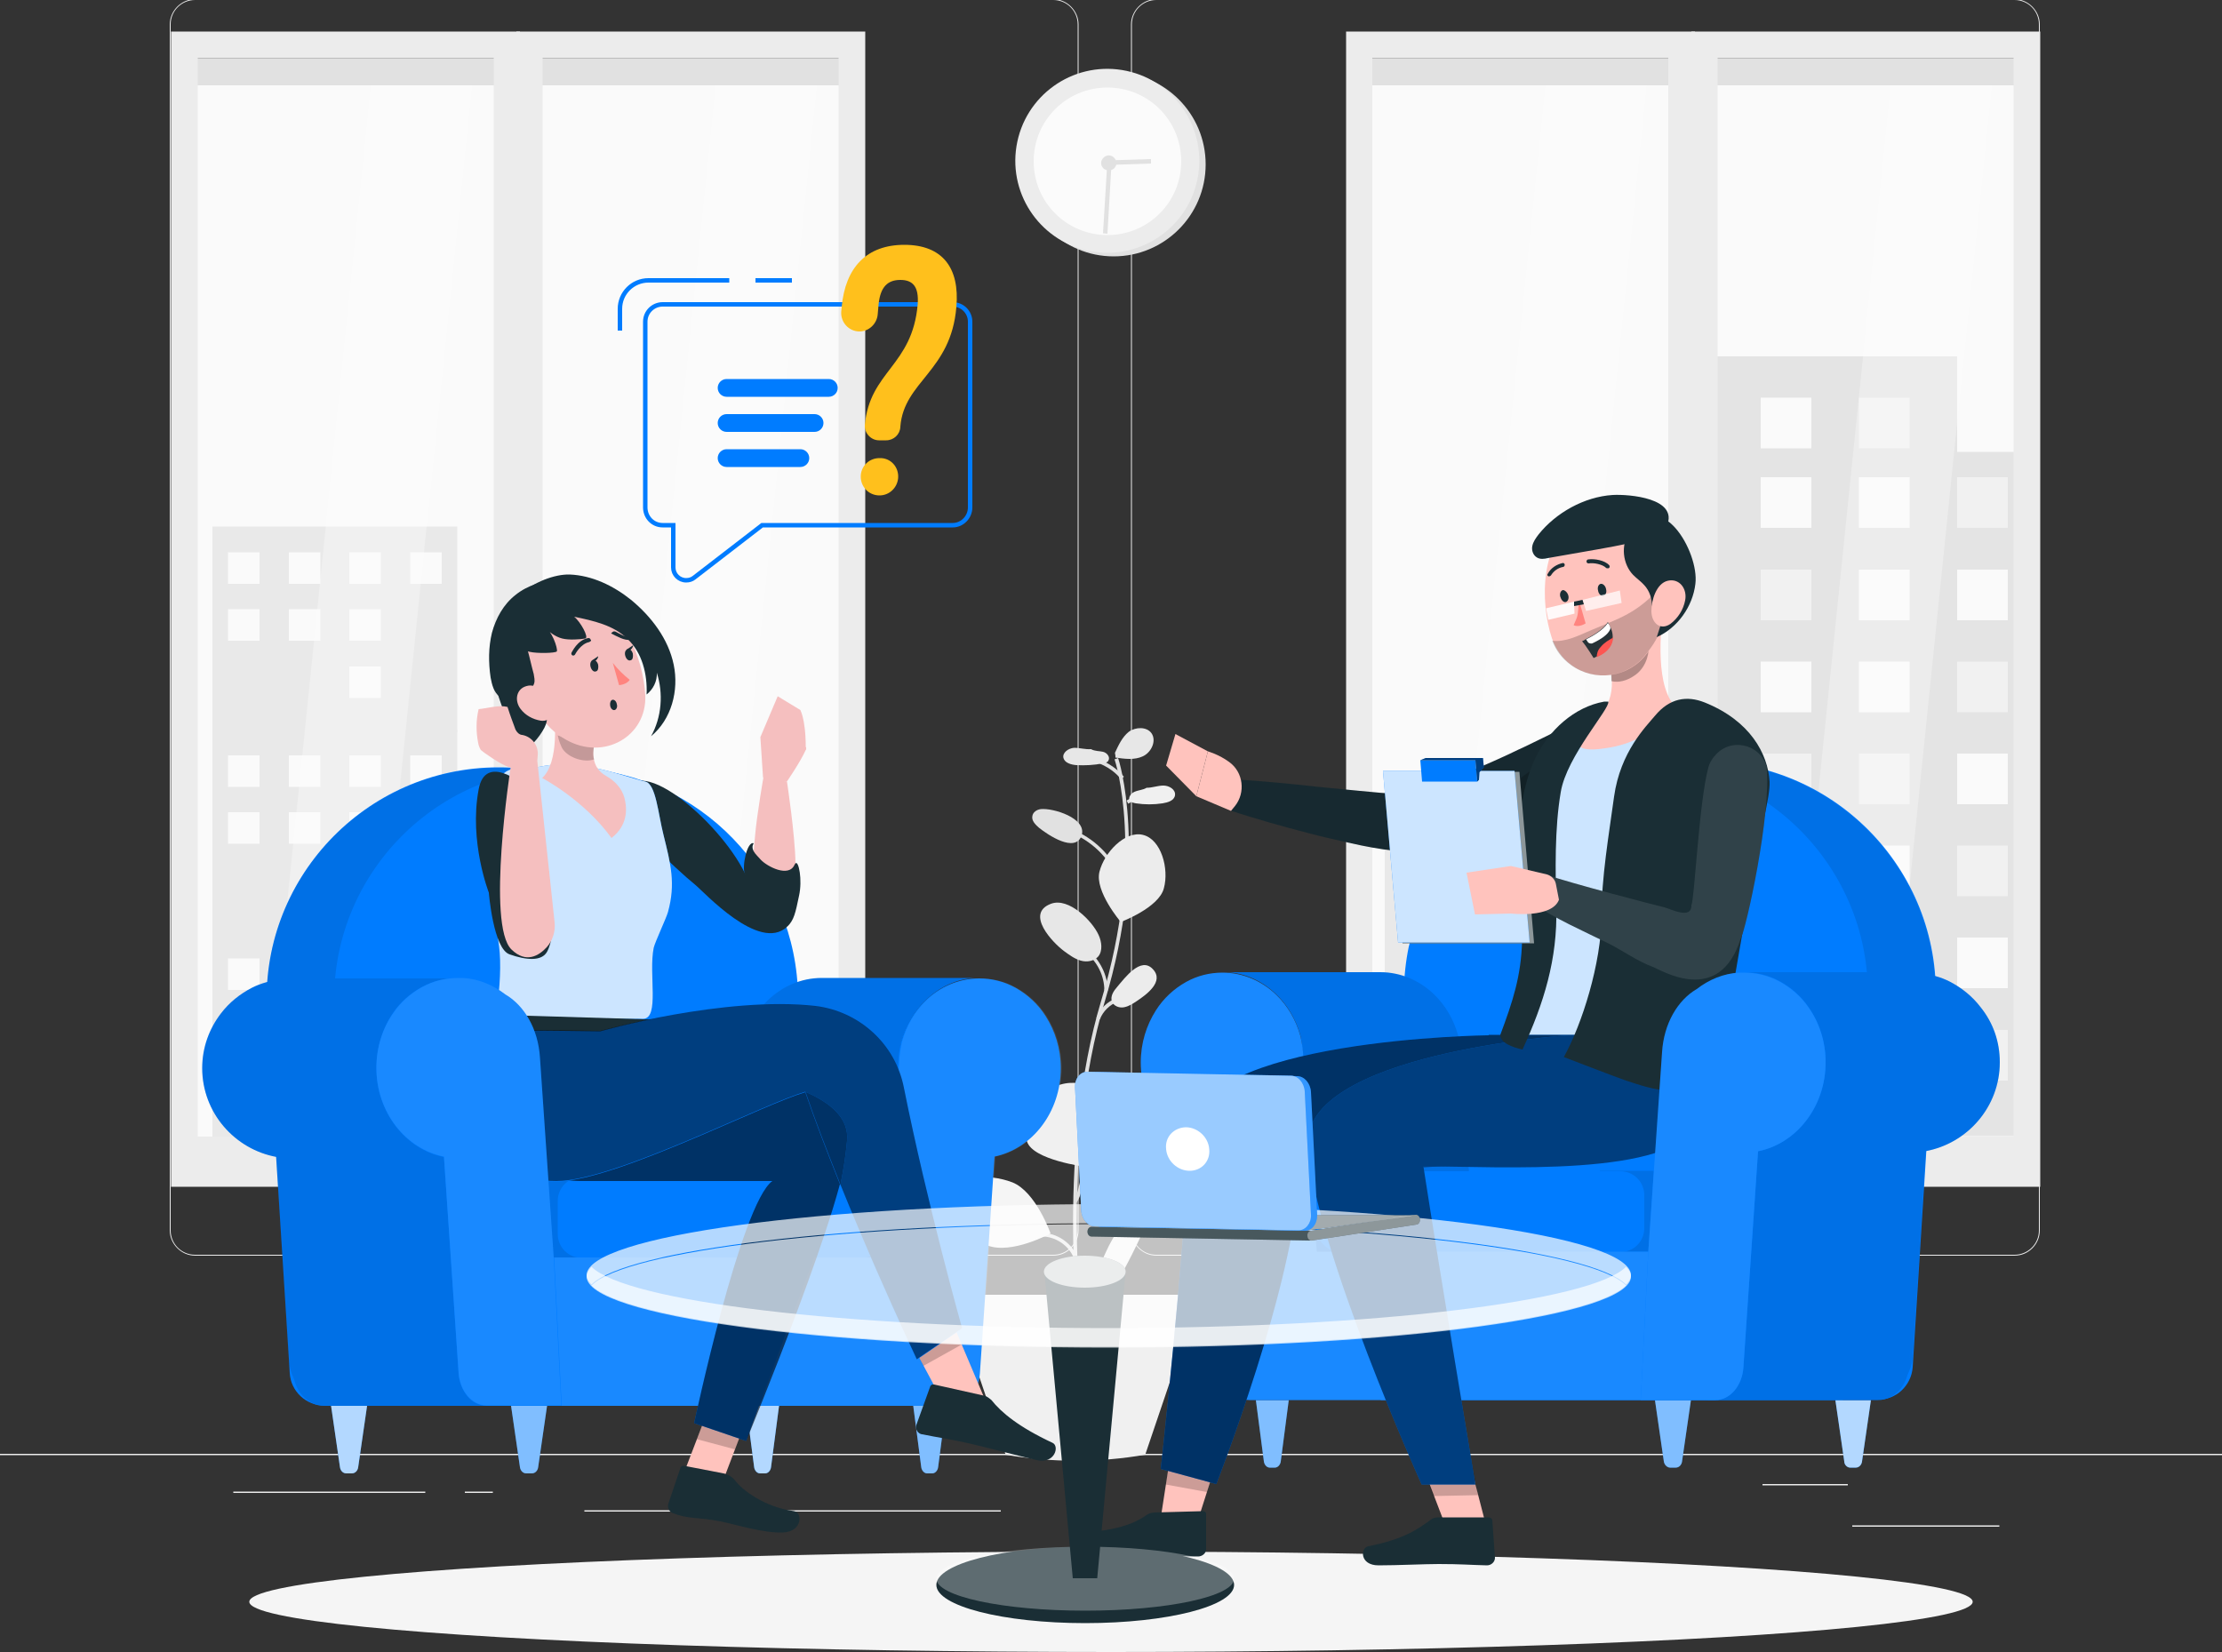 <?xml version="1.0" encoding="utf-8"?>
<!-- Generator: Adobe Illustrator 23.0.2, SVG Export Plug-In . SVG Version: 6.00 Build 0)  -->
<svg version="1.1" id="Layer_1" xmlns="http://www.w3.org/2000/svg" xmlns:xlink="http://www.w3.org/1999/xlink" x="0px" y="0px"
	 viewBox="0 0 500 371.8" style="enable-background:new 0 0 500 371.8;" xml:space="preserve">
<rect x="0" y="0" width="500" height="371.8" fill="#333333" stroke="none"/>
<style type="text/css">
	.st0{fill:#ECECEC;}
	.st1{fill:#FAFAFA;}
	.st2{fill:#E1E1E1;}
	.st3{fill:#F0F0F0;}
	.st4{opacity:0.1;fill:#FFFFFF;}
	.st5{opacity:0.3;}
	.st6{fill:#FFFFFF;}
	.st7{fill:#E7E7E7;}
	.st8{fill:#F5F5F5;}
	.st9{opacity:0.8;fill:#FFFFFF;}
	.st10{fill:#007CFF;}
	.st11{opacity:0.1;}
	.st12{opacity:0.7;fill:#FFFFFF;}
	.st13{opacity:0.5;fill:#FFFFFF;}
	.st14{fill:#1A2E35;}
	.st15{fill:#FFC3BD;}
	.st16{opacity:0.2;enable-background:new    ;}
	.st17{opacity:0.2;}
	.st18{opacity:0.6;}
	.st19{opacity:0.5;}
	.st20{opacity:0.3;enable-background:new    ;}
	.st21{fill:#FF847F;}
	.st22{fill:#263237;}
	.st23{fill:#FD5652;}
	.st24{opacity:0.9;fill:#FFFFFF;}
	.st25{opacity:0.8;}
	.st26{fill:none;stroke:#007CFF;stroke-miterlimit:10;}
	.st27{fill:#FFC01C;}
	.st28{fill:#F5BFBF;}
	.st29{opacity:0.3;fill:#FFFFFF;}
	.st30{opacity:0.2;fill:#FFFFFF;}
	.st31{opacity:0.6;fill:#FFFFFF;}
</style>
<rect x="416.8" y="343.3" class="st0" width="33.1" height="0.3"/>
<rect x="322.5" y="346" class="st0" width="8.7" height="0.3"/>
<rect x="396.6" y="334" class="st0" width="19.2" height="0.3"/>
<rect x="52.5" y="335.7" class="st0" width="43.2" height="0.3"/>
<rect x="104.6" y="335.7" class="st0" width="6.3" height="0.3"/>
<rect x="131.5" y="339.9" class="st0" width="93.7" height="0.3"/>
<path class="st0" d="M237,282.6H43.9c-3.1,0-5.7-2.6-5.7-5.7V5.5c0-3.1,2.6-5.7,5.7-5.7H237c3.1,0,5.7,2.6,5.7,5.7v271.4
	C242.7,280,240.2,282.6,237,282.6z M43.9,0c-3,0-5.5,2.4-5.5,5.5v271.4c0,3,2.4,5.5,5.5,5.5H237c3,0,5.5-2.4,5.5-5.5V5.5
	c0-3-2.4-5.5-5.5-5.5H43.9z"/>
<path class="st0" d="M453.3,282.6H260.2c-3.1,0-5.7-2.6-5.7-5.7V5.5c0-3.1,2.6-5.7,5.7-5.7h193.1c3.1,0,5.7,2.6,5.7,5.7v271.4
	C459,280,456.5,282.6,453.3,282.6z M260.2,0c-3,0-5.5,2.4-5.5,5.5v271.4c0,3,2.4,5.5,5.5,5.5h193.1c3,0,5.5-2.4,5.5-5.5V5.5
	c0-3-2.4-5.5-5.5-5.5H260.2z"/>
<rect y="327.2" class="st0" width="500" height="0.3"/>
<g>
	<g>
		<g>
			<rect x="384.4" y="16.2" class="st1" width="71.3" height="241.7"/>
			<g>
				<rect x="368.4" y="101.7" class="st2" width="89.1" height="154"/>
				<polygon class="st2" points="385.5,80.2 385.5,118.8 392.5,118.8 433.3,118.8 440.4,118.8 440.4,80.2 				"/>
				<rect x="374.1" y="107.4" class="st1" width="11.4" height="11.4"/>
				<rect x="396.2" y="107.4" class="st1" width="11.4" height="11.4"/>
				<rect x="418.3" y="107.4" class="st1" width="11.4" height="11.4"/>
				<rect x="440.4" y="107.4" class="st3" width="11.4" height="11.4"/>
				<rect x="374.1" y="128.2" class="st3" width="11.4" height="11.4"/>
				<rect x="396.2" y="128.2" class="st3" width="11.4" height="11.4"/>
				<rect x="418.3" y="128.2" class="st1" width="11.4" height="11.4"/>
				<rect x="440.4" y="128.2" class="st1" width="11.4" height="11.4"/>
				<rect x="374.1" y="148.9" class="st3" width="11.4" height="11.4"/>
				<rect x="396.2" y="148.9" class="st1" width="11.4" height="11.4"/>
				<rect x="418.3" y="148.9" class="st1" width="11.4" height="11.4"/>
				<rect x="396.2" y="89.5" class="st1" width="11.4" height="11.4"/>
				<rect x="418.3" y="89.5" class="st3" width="11.4" height="11.4"/>
				<rect x="440.4" y="148.9" class="st3" width="11.4" height="11.4"/>
				<rect x="374.1" y="169.6" class="st1" width="11.4" height="11.4"/>
				<rect x="396.2" y="169.6" class="st3" width="11.4" height="11.4"/>
				<rect x="418.3" y="169.6" class="st3" width="11.4" height="11.4"/>
				<rect x="440.4" y="169.6" class="st1" width="11.4" height="11.4"/>
				<rect x="374.1" y="190.3" class="st3" width="11.4" height="11.4"/>
				<rect x="396.2" y="190.3" class="st1" width="11.4" height="11.4"/>
				<rect x="418.3" y="190.3" class="st1" width="11.4" height="11.4"/>
				<rect x="440.4" y="190.3" class="st3" width="11.4" height="11.4"/>
				<rect x="374.1" y="211" class="st3" width="11.4" height="11.4"/>
				<rect x="396.2" y="211" class="st1" width="11.4" height="11.4"/>
				<rect x="418.3" y="211" class="st3" width="11.4" height="11.4"/>
				<rect x="440.4" y="211" class="st1" width="11.4" height="11.4"/>
				<rect x="374.1" y="231.8" class="st1" width="11.4" height="11.4"/>
				<rect x="396.2" y="231.8" class="st1" width="11.4" height="11.4"/>
				<rect x="418.3" y="231.8" class="st3" width="11.4" height="11.4"/>
				<rect x="440.4" y="231.8" class="st3" width="11.4" height="11.4"/>
			</g>
			<rect x="384.3" y="16.2" class="st4" width="71.3" height="241.7"/>
			<g class="st5">
				<polygon class="st6" points="448.5,16.2 425.8,16.2 401,257.9 423.7,257.9 				"/>
			</g>
			<rect x="383.8" y="13.1" class="st2" width="72.4" height="6.1"/>
			<rect x="383.8" y="255.8" class="st0" width="72.4" height="6.1"/>
			<g>
				<path class="st0" d="M459.1,267.1h-78.5V7.1h78.5V267.1z M386.5,261.1h66.6v-248h-66.6V261.1z"/>
			</g>
		</g>
		<g>
			<rect x="306.7" y="16.2" class="st1" width="71.3" height="241.7"/>
			<g>
				<rect x="311.6" y="181.8" class="st7" width="60.9" height="74.8"/>
				<polygon class="st7" points="367.2,190.1 353.1,190.1 349.2,190.1 345.3,190.1 345.3,197.9 349.2,197.9 353.1,197.9 
					367.2,197.9 				"/>
				<polygon class="st1" points="367.2,205.2 353.1,205.2 349.2,205.2 345.3,205.2 345.3,213 349.2,213 353.1,213 367.2,213 				"/>
				<polygon class="st7" points="367.2,220.3 353.1,220.3 349.2,220.3 345.3,220.3 345.3,228.1 349.2,228.1 353.1,228.1 
					367.2,228.1 				"/>
				<polygon class="st1" points="367.2,235.5 353.1,235.5 347,235.5 345.3,235.5 345.3,243.3 347,243.3 353.1,243.3 367.2,243.3 
									"/>
				<polygon class="st1" points="338.9,190.1 324.7,190.1 320.8,190.1 316.9,190.1 316.9,197.9 320.8,197.9 324.7,197.9 
					338.9,197.9 				"/>
				<polygon class="st1" points="338.9,205.2 324.7,205.2 319.2,205.2 316.9,205.2 316.9,213 319.2,213 324.7,213 338.9,213 				"/>
				<polygon class="st7" points="338.9,220.3 324.7,220.3 320.8,220.3 316.9,220.3 316.9,228.1 320.8,228.1 324.7,228.1 
					338.9,228.1 				"/>
				<polygon class="st1" points="338.9,235.5 324.7,235.5 320.8,235.5 316.9,235.5 316.9,243.3 320.8,243.3 324.7,243.3 
					338.9,243.3 				"/>
			</g>
			<rect x="306.5" y="16.2" class="st4" width="71.3" height="241.7"/>
			<g class="st5">
				<polygon class="st6" points="370.8,16.2 348.1,16.2 323.3,257.9 346,257.9 				"/>
			</g>
			<rect x="306.1" y="13.1" class="st2" width="72.4" height="6.1"/>
			<rect x="306.1" y="255.8" class="st0" width="72.4" height="6.1"/>
			<g>
				<path class="st0" d="M381.4,267.1h-78.5V7.1h78.5V267.1z M308.8,261.1h66.6v-248h-66.6V261.1z"/>
			</g>
		</g>
	</g>
	<g>
		<g>
			<rect x="120" y="16.2" class="st1" width="71.3" height="241.7"/>
			<rect x="119.9" y="16.2" class="st4" width="71.3" height="241.7"/>
			<g class="st5">
				<polygon class="st6" points="184.1,16.2 161.4,16.2 136.6,257.9 159.3,257.9 				"/>
			</g>
			<rect x="119.4" y="13.1" class="st2" width="72.4" height="6.1"/>
			<rect x="119.4" y="255.8" class="st0" width="72.4" height="6.1"/>
			<g>
				<path class="st0" d="M194.7,267.1h-78.5V7.1h78.5V267.1z M122.1,261.1h66.6v-248h-66.6V261.1z"/>
			</g>
		</g>
		<g>
			<rect x="42.4" y="16.2" class="st1" width="71.3" height="241.7"/>
			<g>
				<rect x="47.8" y="118.5" class="st7" width="55.1" height="46.3"/>
				<rect x="51.3" y="124.3" class="st1" width="7.1" height="7.1"/>
				<rect x="65" y="124.3" class="st1" width="7.1" height="7.1"/>
				<rect x="78.6" y="124.3" class="st1" width="7.1" height="7.1"/>
				<rect x="92.3" y="124.3" class="st1" width="7.1" height="7.1"/>
				<rect x="51.3" y="137.1" class="st1" width="7.1" height="7.1"/>
				<rect x="65" y="137.1" class="st1" width="7.1" height="7.1"/>
				<rect x="78.6" y="137.1" class="st1" width="7.1" height="7.1"/>
				<rect x="92.3" y="137.1" class="st7" width="7.1" height="7.1"/>
				<rect x="51.3" y="150" class="st7" width="7.1" height="7.1"/>
				<rect x="65" y="150" class="st7" width="7.1" height="7.1"/>
				<rect x="78.6" y="150" class="st1" width="7.1" height="7.1"/>
				<rect x="92.3" y="150" class="st7" width="7.1" height="7.1"/>
			</g>
			<g>
				<rect x="47.8" y="164.2" class="st7" width="55.1" height="46.3"/>
				<rect x="51.3" y="170" class="st1" width="7.1" height="7.1"/>
				<rect x="65" y="170" class="st1" width="7.1" height="7.1"/>
				<rect x="78.6" y="170" class="st1" width="7.1" height="7.1"/>
				<rect x="92.3" y="170" class="st1" width="7.1" height="7.1"/>
				<rect x="51.3" y="182.8" class="st1" width="7.1" height="7.1"/>
				<rect x="65" y="182.8" class="st1" width="7.1" height="7.1"/>
				<rect x="78.6" y="182.8" class="st1" width="7.1" height="7.1"/>
				<rect x="92.3" y="182.8" class="st7" width="7.1" height="7.1"/>
				<rect x="51.3" y="195.6" class="st7" width="7.1" height="7.1"/>
				<rect x="65" y="195.6" class="st7" width="7.1" height="7.1"/>
				<rect x="78.6" y="195.6" class="st1" width="7.1" height="7.1"/>
				<rect x="92.3" y="195.6" class="st7" width="7.1" height="7.1"/>
			</g>
			<g>
				<rect x="47.8" y="209.9" class="st7" width="55.1" height="46.3"/>
				<rect x="51.3" y="215.7" class="st1" width="7.1" height="7.1"/>
				<rect x="65" y="215.7" class="st1" width="7.1" height="7.1"/>
				<rect x="78.6" y="215.7" class="st1" width="7.1" height="7.1"/>
				<rect x="92.3" y="215.7" class="st1" width="7.1" height="7.1"/>
				<rect x="51.3" y="228.5" class="st1" width="7.1" height="7.1"/>
				<rect x="65" y="228.5" class="st1" width="7.1" height="7.1"/>
				<rect x="78.6" y="228.5" class="st1" width="7.1" height="7.1"/>
				<rect x="92.3" y="228.5" class="st7" width="7.1" height="7.1"/>
				<rect x="51.3" y="241.3" class="st7" width="7.1" height="7.1"/>
				<rect x="65" y="241.3" class="st7" width="7.1" height="7.1"/>
				<rect x="78.6" y="241.3" class="st1" width="7.1" height="7.1"/>
				<rect x="92.3" y="241.3" class="st7" width="7.1" height="7.1"/>
			</g>
			<rect x="41.4" y="16.2" class="st4" width="71.3" height="241.7"/>
			<g class="st5">
				<polygon class="st6" points="106.5,16.2 83.8,16.2 59,257.9 81.7,257.9 				"/>
			</g>
			<rect x="41.8" y="13.1" class="st2" width="72.4" height="6.1"/>
			<rect x="41.8" y="255.8" class="st0" width="72.4" height="6.1"/>
			<g>
				<path class="st0" d="M117.1,267.1H38.5V7.1h78.5V267.1z M44.5,261.1h66.6v-248H44.5V261.1z"/>
			</g>
		</g>
	</g>
</g>
<g>
	<g>
		<g>
			<g>
				<g>
					<path class="st2" d="M243.5,299.4l-0.8,0.1c-0.1-0.4-4.9-41.1,5.1-74.3c10-33,3.1-54.1,3-54.3l0.8-0.3c0.1,0.2,7,21.5-3,54.8
						C238.6,258.5,243.5,299,243.5,299.4z"/>
				</g>
				<g>
					<g>
						<path class="st2" d="M252.3,175.4c-1.7-2.1-4.1-3.5-6.8-4.2l0.2-0.8c2.8,0.7,5.3,2.2,7.2,4.4L252.3,175.4z"/>
					</g>
				</g>
				<g>
					
						<rect x="253.4" y="179.4" transform="matrix(0.871 -0.492 0.492 0.871 -55.483 148.594)" class="st2" width="2.7" height="0.8"/>
				</g>
				<g>
					<path class="st2" d="M251.4,197.5c-2-4.6-5.8-8.2-10.4-10.1l0.3-0.7c4.8,1.9,8.8,5.8,10.8,10.5L251.4,197.5z"/>
				</g>
				<g>
					<path class="st2" d="M249.3,222.9l-0.8,0c0-3.3-1.6-6.5-4.2-8.5l0.5-0.6C247.5,216,249.2,219.4,249.3,222.9z"/>
				</g>
				<g>
					<path class="st2" d="M247.5,229.4l-0.8-0.3c0.8-2.1,2.5-3.7,4.6-4.5l0.3,0.8C249.7,226.1,248.2,227.6,247.5,229.4z"/>
				</g>
				<g>
					<path class="st2" d="M242.2,270.7l-0.6-0.5c1-1.2,1.7-5.7,2.1-8.1c0.1-0.6,0.2-1.1,0.2-1.4l0.8,0.2c-0.1,0.4-0.1,0.8-0.2,1.4
						C243.9,265.8,243.3,269.4,242.2,270.7z"/>
				</g>
				<g>
					<path class="st2" d="M241.8,283.6c-1-3.2-4.4-5.5-7.7-5.3l0-0.8c3.7-0.2,7.4,2.4,8.5,5.9L241.8,283.6z"/>
				</g>
				<g>
					
						<rect x="241.1" y="295.1" transform="matrix(0.666 -0.746 0.746 0.666 -138.46 281.575)" class="st2" width="8.5" height="0.8"/>
				</g>
			</g>
			<g>
				<path class="st3" d="M252,250.5c1.3,4.2-7.7,12.1-7.7,12.1s-11.9-1.5-13.2-5.7c-1.3-4.2,1.7-11,7.5-12.8
					C244.3,242.4,250.7,246.4,252,250.5z"/>
				<path class="st0" d="M261.9,199.9c-1.1,4.4-9.7,7.6-9.7,7.6s-5.9-6.9-4.8-11.3c1.1-4.4,5.8-9.3,9.8-8.3
					C261.3,188.9,263.1,195.5,261.9,199.9z"/>
				<path class="st8" d="M227.8,266.1c5.3,2.1,8.6,11.5,8.6,11.5s-8.8,4.8-14.2,2.7c-5.3-2.1-11-7.9-9.5-11.9
					C214.3,264.5,222.4,264,227.8,266.1z"/>
				<path class="st7" d="M239.5,214.1c1.1,0.8,2.3,1.7,3.7,2.1c1.4,0.4,3,0.1,3.9-0.9c1.1-1.3,0.8-3.4,0.1-4.9
					c-1.4-3.1-6.7-8.5-10.7-7C230.6,205.6,236.9,212.2,239.5,214.1z"/>
				<path class="st0" d="M251.4,222.1c-0.8,0.9-1.6,2.1-1.2,3.3c0.4,1,1.6,1.5,2.7,1.3c1.1-0.2,2-0.8,2.9-1.4
					c2.1-1.4,6.3-4.4,3.6-7.2C256.7,215.2,253.1,220.1,251.4,222.1z"/>
				<path class="st2" d="M234.2,182.1c-0.9,0.1-1.8,0.7-1.9,1.6c-0.2,1,0.7,1.9,1.5,2.6c2,1.6,8.2,5.8,9.6,1.7
					C244.6,184.1,236.9,181.8,234.2,182.1z"/>
				<g>
					<path class="st7" d="M245.5,168.6c-1.3,0.1-2.5-0.3-3.8-0.3c-1.3,0.1-2.7,1.1-2.4,2.3c0.3,1.1,1.7,1.5,2.9,1.6c2,0.1,4,0,6-0.4
						c0.5-0.1,1-0.2,1.2-0.6c0.5-0.8-0.3-1.8-1.2-2C247.4,169,246.4,169.1,245.5,168.6L245.5,168.6z"/>
				</g>
				<g>
					<path class="st3" d="M258,177.3c1.3,0,2.5-0.5,3.8-0.5c1.3,0,2.8,0.9,2.6,2.2c-0.2,1.2-1.6,1.6-2.8,1.8c-2,0.3-4,0.3-6,0
						c-0.5-0.1-1-0.2-1.3-0.5c-0.6-0.7,0.2-1.8,1-2.1C256.2,177.8,257.2,177.8,258,177.3L258,177.3z"/>
				</g>
				<g>
					<path class="st3" d="M256.7,271.3c0.3-0.3,0.7-0.5,1.1-0.5c0.5,0,1,0.5,1.1,1.1c0.1,0.5,0,1.1-0.2,1.6
						c-0.9,2.9-10.6,23.8-12.8,20.1c-1.3-2.2,1.9-9.6,2.9-11.7C250.6,277.8,253.3,274.2,256.7,271.3z"/>
				</g>
			</g>
		</g>
		<g>
			<path class="st7" d="M250.9,169.4c0.8-1.7,1.6-3.5,3.1-4.7c1.5-1.1,4-1.2,5.1,0.3c1.2,1.7,0,4.3-1.9,5.2
				c-1.9,0.9-4.1,0.6-6.2,0.3c0-0.3,0-0.6-0.1-0.9L250.9,169.4z"/>
		</g>
	</g>
	<g>
		<path class="st3" d="M257.7,327.4L257.7,327.4c-10.3,1.8-21.1,1.8-31.4,0l0,0l-12.2-36h55.8L257.7,327.4z"/>
	</g>
</g>
<g>
	<g>
		<circle class="st2" cx="250.6" cy="37" r="20.7"/>
		
			<ellipse transform="matrix(0.16 -0.987 0.987 0.16 173.565 276.359)" class="st0" cx="249.2" cy="36.2" rx="20.7" ry="20.7"/>
		<path class="st9" d="M265.8,36.3c0,9.2-7.4,16.6-16.6,16.6c-9.2,0-16.6-7.4-16.6-16.6c0-9.2,7.4-16.6,16.6-16.6
			C258.4,19.7,265.8,27.1,265.8,36.3z"/>
	</g>
	<g>
		<g>
			<path class="st2" d="M248.3,37.9c-0.7-0.7-0.7-1.7,0-2.4c0.7-0.7,1.7-0.7,2.4,0c0.7,0.7,0.7,1.7,0,2.4
				C250,38.5,249,38.5,248.3,37.9z"/>
		</g>
		<g>
			<polygon class="st2" points="249.2,36.1 259,35.8 259,36.8 250.1,37.1 249.2,52.6 248.2,52.5 			"/>
		</g>
	</g>
</g>
<ellipse id="_x3C_Path_x3E__359_" class="st8" cx="250" cy="360.5" rx="193.9" ry="11.3"/>
<g>
	<g>
		<g>
			<path class="st10" d="M430.4,307.7l5.1-80.9c1.9-30-22-55.4-52.1-55.4h0c-27.7,0-50.5,21.6-52.1,49.2l-5.3,94.4h96.5
				C426.7,315.1,430.1,311.8,430.4,307.7z"/>
			<path class="st11" d="M430.5,304.8l4.9-77.9c1.9-30-22-55.4-52.1-55.4h0c-27.7,0-50.5,21.6-52.1,49.2l-5.3,94.4h93.6
				C425.4,315.1,430.2,310.6,430.5,304.8z"/>
		</g>
		<path class="st10" d="M414.7,315.1l5.5-88.2c1.9-30-22-55.4-52.1-55.4h0c-27.7,0-50.5,21.6-52.1,49.2l-5.3,94.4H414.7z"/>
	</g>
	<g>
		<path class="st10" d="M416.3,330.3l1.3,0c0.7,0,1.3-0.6,1.4-1.4l2-13.8H413l2,13.8C415,329.7,415.7,330.3,416.3,330.3z"/>
		<path class="st12" d="M416.3,330.3l1.3,0c0.7,0,1.3-0.6,1.4-1.4l2-13.8H413l2,13.8C415,329.7,415.7,330.3,416.3,330.3z"/>
	</g>
	<g>
		<path class="st10" d="M285.7,330.3l1.2,0c0.6,0,1.2-0.6,1.3-1.4l1.8-13.8h-7.4l1.8,13.8C284.5,329.7,285.1,330.3,285.7,330.3z"/>
		<path class="st13" d="M285.7,330.3l1.2,0c0.6,0,1.2-0.6,1.3-1.4l1.8-13.8h-7.4l1.8,13.8C284.5,329.7,285.1,330.3,285.7,330.3z"/>
	</g>
	<g>
		<path class="st10" d="M323.3,330.3l1.2,0c0.6,0,1.2-0.6,1.3-1.4l1.8-13.8h-7.4l1.8,13.8C322.1,329.7,322.7,330.3,323.3,330.3z"/>
		<path class="st12" d="M323.3,330.3l1.2,0c0.6,0,1.2-0.6,1.3-1.4l1.8-13.8h-7.4l1.8,13.8C322.1,329.7,322.7,330.3,323.3,330.3z"/>
	</g>
	<g>
		<path class="st10" d="M375.8,330.3l1.3,0c0.7,0,1.3-0.6,1.4-1.4l2-13.8h-8.1l2,13.8C374.5,329.7,375.2,330.3,375.8,330.3z"/>
		<path class="st13" d="M375.8,330.3l1.3,0c0.7,0,1.3-0.6,1.4-1.4l2-13.8h-8.1l2,13.8C374.5,329.7,375.2,330.3,375.8,330.3z"/>
	</g>
	<g>
		<g>
			<path class="st10" d="M331.8,281.8h-35.6l-2.4-34.3l-0.5-7.4v0l-0.2-3.4c-0.1-0.9-0.2-1.8-0.3-2.7c0-0.2-0.1-0.4-0.1-0.6
				c0-0.1-0.1-0.3-0.1-0.4c-1-3.6-2.9-6.8-5.4-9.2c-3-2.9-6.9-4.8-11.1-5h33.4c0.4,0,0.7,0,1.1,0c4.6,0,8.9,1.9,12.1,5
				c2.5,2.4,4.4,5.6,5.4,9.2c0,0.1,0.1,0.3,0.1,0.4c0.2,1,0.4,2.1,0.5,3.2l0.2,3.4v0L331.8,281.8z"/>
			<path class="st11" d="M331.8,281.8h-35.6l-2.4-34.3l-0.5-7.4v0l-0.2-3.4c-0.1-0.9-0.2-1.8-0.3-2.7c0-0.2-0.1-0.4-0.1-0.6
				c0-0.1-0.1-0.3-0.1-0.4c-1-3.6-2.9-6.8-5.4-9.2c-3-2.9-6.9-4.8-11.1-5h33.4c0.4,0,0.7,0,1.1,0c4.6,0,8.9,1.9,12.1,5
				c2.5,2.4,4.4,5.6,5.4,9.2c0,0.1,0.1,0.3,0.1,0.4c0.2,1,0.4,2.1,0.5,3.2l0.2,3.4v0L331.8,281.8z"/>
		</g>
	</g>
	<g class="st11">
		<path d="M360,263.5h14.3c3.5,0,6.3,2.2,6.3,4.9v8.4c0,2.7-2.8,4.9-6.3,4.9H360V263.5z"/>
	</g>
	<g>
		<path class="st10" d="M301.7,281.8h62.9c3,0,5.4-2.4,5.4-5.4v-7.4c0-3-2.4-5.4-5.4-5.4h-62.9c-3,0-5.4,2.4-5.4,5.4v7.4
			C296.3,279.3,298.7,281.8,301.7,281.8z"/>
	</g>
	<path class="st10" d="M450,239.1c0,10-7.3,18.3-16.8,20l-3.7,48.7c-0.3,4.1-3.3,7.3-6.9,7.3h-39.2c3.6,0,6.6-3.2,6.9-7.3l2-26
		L394,259c6.3-1.1,11.7-5.1,14.5-10.7c0.2-0.4,0.4-0.7,0.5-1.1c1.1-2.5,1.7-5.3,1.7-8.2c0-1.4-0.1-2.8-0.4-4.1
		c-0.1-0.5-0.2-1.1-0.4-1.6c-0.7-2.4-1.9-4.6-3.4-6.6l0,0c-1.9-2.4-4.3-4.4-7-5.8c-2.7-1.4-5.8-2.1-9.1-2.1h39.2
		c2.1,0,4.1,0.3,6,0.9c1.1,0.3,2.1,0.7,3.1,1.2c2.7,1.4,5.1,3.3,7,5.8l0,0C448.5,230.2,450,234.4,450,239.1z"/>
	<path class="st11" d="M450,239.1c0,10-7.3,18.3-16.8,20l-3.7,48.7c-0.3,4.1-3.3,7.3-6.9,7.3h-39.2c3.6,0,6.6-3.2,6.9-7.3l2-26
		L394,259c6.3-1.1,11.7-5.1,14.5-10.7c0.2-0.4,0.4-0.7,0.5-1.1c1.1-2.5,1.7-5.3,1.7-8.2c0-1.4-0.1-2.8-0.4-4.1
		c-0.1-0.5-0.2-1.1-0.4-1.6c-0.7-2.4-1.9-4.6-3.4-6.6l0,0c-1.9-2.4-4.3-4.4-7-5.8c-2.7-1.4-5.8-2.1-9.1-2.1h39.2
		c2.1,0,4.1,0.3,6,0.9c1.1,0.3,2.1,0.7,3.1,1.2c2.7,1.4,5.1,3.3,7,5.8l0,0C448.5,230.2,450,234.4,450,239.1z"/>
	<path class="st10" d="M410.8,239.1c0,10-6.6,18.3-15.2,20l-3.3,48.7c-0.3,4.1-3,7.3-6.3,7.3H281.2c-3.3,0-6-3.2-6.3-7.3l-3.3-48.8
		c-8.5-1.8-14.9-10-14.9-19.9c0-4.4,1.3-8.4,3.4-11.7c1.7-2.7,4.1-4.9,6.8-6.4c2.5-1.4,5.3-2.1,8.2-2.1c4.6,0,8.9,1.9,12.1,5
		c2.5,2.4,4.4,5.6,5.4,9.2c0,0.1,0.1,0.3,0.1,0.4c0.2,1,0.4,2.1,0.5,3.2l0.2,3.4v0l2.9,41.6h74.6l3.1-45c0.4-6.4,3.5-11.7,7.8-14.2
		c2.7-2.1,6-3.5,9.5-3.7c0.4,0,0.7,0,1.1,0c2.9,0,5.6,0.7,8,2c0.1,0,0.1,0.1,0.2,0.1c2.5,1.4,4.7,3.3,6.4,5.8l0,0
		C409.4,230.2,410.8,234.4,410.8,239.1z"/>
	<g>
		<path class="st4" d="M369.2,315.1h-88c-3.3,0-6-3.2-6.3-7.3l-3.3-48.8c-8.5-1.8-14.9-10-14.9-19.9c0-4.4,1.3-8.4,3.4-11.7
			c1.7-2.7,4.1-4.9,6.8-6.4c2.5-1.4,5.3-2.1,8.2-2.1c4.6,0,8.9,1.9,12.1,5c2.5,2.4,4.4,5.6,5.4,9.2c0,0.1,0.1,0.3,0.1,0.4
			c0.2,1,0.4,2.1,0.5,3.2l0.2,3.4v0l2.9,41.6h74.6L369.2,315.1z"/>
	</g>
	<g>
		<g>
			<g>
				<path class="st14" d="M357.8,176.5c-1.7,1-3.3,1.8-5,2.7c-1.6,0.8-3.3,1.6-5,2.4c-3.4,1.5-6.8,3-10.3,4.3
					c-3.5,1.3-7.1,2.5-10.8,3.4c-3.8,1-7.7,1.7-11.6,2.1l-0.8,0.1l-0.4,0c-3.5-0.4-6.7-1-9.8-1.7c-3.1-0.7-6.3-1.4-9.3-2.2
					c-3.1-0.8-6.1-1.6-9.2-2.5c-3.1-0.9-6.1-1.8-9.1-2.8l1.4-6.9c6.3,0.4,12.6,1,18.8,1.7l9.3,0.9c3.1,0.3,6.2,0.6,8.9,0.7l-1.2,0
					c3.1-0.6,6.2-1.3,9.3-2.3c3.1-1,6.3-2.1,9.4-3.5c3.1-1.3,6.2-2.7,9.3-4.2c1.6-0.7,3.1-1.5,4.6-2.2c1.5-0.7,3.1-1.5,4.5-2.3
					L357.8,176.5z"/>
				<path class="st11" d="M357.8,176.5c-1.7,1-3.3,1.8-5,2.7c-1.6,0.8-3.3,1.6-5,2.4c-3.4,1.5-6.8,3-10.3,4.3
					c-3.5,1.3-7.1,2.5-10.8,3.4c-3.8,1-7.7,1.7-11.6,2.1l-0.8,0.1l-0.4,0c-3.5-0.4-6.7-1-9.8-1.7c-3.1-0.7-6.3-1.4-9.3-2.2
					c-3.1-0.8-6.1-1.6-9.2-2.5c-3.1-0.9-6.1-1.8-9.1-2.8l1.4-6.9c6.3,0.4,12.6,1,18.8,1.7l9.3,0.9c3.1,0.3,6.2,0.6,8.9,0.7l-1.2,0
					c3.1-0.6,6.2-1.3,9.3-2.3c3.1-1,6.3-2.1,9.4-3.5c3.1-1.3,6.2-2.7,9.3-4.2c1.6-0.7,3.1-1.5,4.6-2.2c1.5-0.7,3.1-1.5,4.5-2.3
					L357.8,176.5z"/>
			</g>
			<path class="st15" d="M276.6,171.5c-2.3-1.7-4.8-2.4-4.8-2.4l-2.6,10.1l7.8,3.3l0.9-1.1C280.3,178.4,279.8,173.8,276.6,171.5z"/>
			<polygon class="st15" points="269.2,179.2 271.8,169.1 264.5,165.2 262.4,172.3 			"/>
			<path class="st16" d="M333.4,186.7l0.3,0l0.1,0c3.8-0.4,15-2.3,23.2-10.3c-1.2-2.3-2.9-4.2-4.9-4.6
				C346.5,170.9,339.6,174.9,333.4,186.7z"/>
			<path class="st10" d="M340,239.1c9.6-25.9,3.3-49.7,4.5-62.8c0.6-6.7,5.6-12.1,12.1-13.4c6.5-1.3,14.6-2.7,22.3-3.7
				c0.7-0.1,1.5-0.1,2.2-0.1c8.3,0.1,15,7,14.9,15.3c-0.7,39-13.2,64.7-13.2,64.7l-20.2-0.1L340,239.1z"/>
			<path class="st9" d="M340,239.1c9.6-25.9,3.3-49.7,4.5-62.8c0.6-6.7,5.6-12.1,12.1-13.4c6.5-1.3,14.6-2.7,22.3-3.7
				c0.7-0.1,1.5-0.1,2.2-0.1c8.3,0.1,15,7,14.9,15.3c-0.7,39-13.2,64.7-13.2,64.7l-20.2-0.1L340,239.1z"/>
			<g id="character-2--inject-102">
				<polygon class="st15" points="263.4,327.3 260.8,344.2 268.9,344.2 274.3,327.3 				"/>
				<path class="st14" d="M259.8,340.4l10.9-0.3c0.4,0,0.7,0.2,0.7,0.6l0,8c0,0.9-0.9,1.6-1.8,1.6c-3.8,0-5.6-0.1-10.4,0
					c-5.1,0-10.2-0.4-15.2-1c-3.9-0.7-2.8-4.3-1.1-4.4c7.9-0.3,12.3-1.9,15.2-4C258.6,340.6,259.2,340.4,259.8,340.4z"/>
				<polygon class="st17" points="262.3,334.1 263.4,327.3 274.3,327.3 271.6,335.8 				"/>
				<g>
					<path class="st10" d="M335,233c0,0-66.1,0.7-67.2,21.6c-1.5,30.1-6.6,76-6.6,76l12.5,3.4c0,0,17.8-45.5,18.5-69.1
						c18.6-3.7,66.4,0,72.1-12.2c2.8-6.4,3.5-13.2,2.1-19.8H335z"/>
					<path class="st18" d="M335,233c0,0-66.1,0.7-67.2,21.6c-1.5,30.1-6.6,76-6.6,76l12.5,3.4c0,0,17.8-45.5,18.5-69.1
						c18.6-3.7,66.4,0,72.1-12.2c2.8-6.4,3.5-13.2,2.1-19.8H335z"/>
				</g>
				<polygon class="st15" points="321.6,333.8 326,345.3 334.9,345.3 331.8,333.3 				"/>
				<polygon class="st17" points="332.6,336.5 330.9,327.7 319.7,329.1 322.5,336.7 				"/>
				<path class="st14" d="M323.6,341.5h11.4c0.4,0,0.7,0.3,0.8,0.6c0,0,0,0,0,0l0.6,8.5c0,0.9-0.8,1.7-1.8,1.7
					c-4-0.1-5.9-0.3-10.9-0.3c-3.1,0-9.3,0.3-13.5,0.3c-4.3,0-4.1-4-2.3-4.3c8.1-1.6,11.2-3.9,14.1-6
					C322.3,341.7,322.9,341.5,323.6,341.5z"/>
				<path class="st10" d="M352.8,233c0,0-60,4.1-58.5,25c1.6,22.9,25.6,76.1,25.6,76.1H332c0,0-8.1-48.2-11.7-71.6
					c16.9,0,56.1,2.6,61.8-9.7c2.8-6.4,3.5-13.2,2.1-19.8L352.8,233z"/>
				<path class="st19" d="M352.8,233c0,0-60,4.1-58.5,25c1.6,22.9,25.6,76.1,25.6,76.1H332c0,0-8.1-48.2-11.7-71.6
					c16.9,0,56.1,2.6,61.8-9.7c2.8-6.4,3.5-13.2,2.1-19.8L352.8,233z"/>
			</g>
			<path class="st15" d="M361.9,148.2c1.4,5.3,1.8,12-5.6,14.7c-2.1,3.3-3.1,6.8,4.9,5.5c6.3-0.8,12.1-4.1,16.1-9.1
				c-4.8-4.2-3.9-17-2.7-24.2L361.9,148.2z"/>
			<g>
				<path class="st14" d="M361,157.9c-6.8,1.2-12.5,6.5-15.5,12.7c-3,6.3-3.7,13.4-3.7,20.3c0.1,6.9,0.8,13.9,0.7,20.8
					c-0.2,8-2.1,13.7-4.9,21.2c0,1.8,2.7,2.8,5,3.3c4.8-10.4,7.9-20.4,7.6-31.9c-0.2-8.3-0.4-17.8,1-26c1.3-8.1,11.2-18.9,10.7-20.4
					L361,157.9z"/>
			</g>
			<path class="st20" d="M367.7,152.1c-1.6,1.1-3.5,1.6-5.1,1.2c0-1.3-0.1-2.6-0.3-3.9l8.3-6.8c0.2,0.9,0.3,1.8,0.4,2.7
				C371.1,148,369.9,150.7,367.7,152.1z"/>
			<g>
				<g>
					<path class="st15" d="M355.3,116.6c-8.8,4.9-8.8,18.9-6.1,27c0.8,2.4,2.3,4.5,4.3,6c5.4,4,13,2.9,17-2.4
						c4.3-5.4,3.7-10.9,3.5-20.3C373.6,117.6,364.1,111.7,355.3,116.6z"/>
					<path class="st16" d="M358.1,141.8c-2.8,1.2-5.9,2.8-8.8,2.4c0.8,2.2,2.2,4,4.1,5.4c5.4,4,13,2.9,17-2.4
						c3.5-4.4,4.6-7.4,3.6-15.5C368.5,138.1,364.2,139.2,358.1,141.8z"/>
					<path class="st14" d="M366.6,119.8c-1.9,2.9-1.5,7.1,0.9,9.6c0.8,0.8,1.8,1.5,2.5,2.3c1.2,1.3,1.8,3.1,1.7,4.9
						c0.3-2.3,2.4-4.2,4.7-4.2c-1.2,3.7-2.4,7.3-3.6,11c4.7-2.1,8.1-6.9,8.7-12C382.4,124.2,373.6,109,366.6,119.8z"/>
					<path class="st14" d="M346.2,120.3c-0.6,0.8-1.2,1.6-1.4,2.6c-0.2,1,0.2,2.1,1.1,2.6c0.7,0.4,1.6,0.3,2.4,0.1
						c2.7-0.5,5.3-0.9,8-1.4c4.6-0.8,9.2-1.6,13.7-2.7c2-0.5,4.3-1.2,5.1-3.2c2.6-6.2-8.5-7.1-12.2-6.9
						C356.5,111.8,350.1,115.4,346.2,120.3z"/>
					<path class="st15" d="M375.3,130.7c-2.6,0.6-3.7,4.4-3.7,6.8c0,2.7,2,4.5,4.3,2.9c1.7-1.3,2.9-3.2,3.3-5.3
						C379.7,132.5,377.9,130.1,375.3,130.7z"/>
					<path class="st21" d="M356.8,140.3c0,0-1.5,1-2.7,0.4c1-2.3,0.9-1.7,1.2-5.6L356.8,140.3z"/>
					<path class="st14" d="M361.4,127.8c-0.8-0.8-2.8-1.2-3.9-1l0,0c0,0,0,0,0,0c-0.2,0-0.5-0.1-0.5-0.4c0-0.2,0.1-0.5,0.4-0.5
						c1.4-0.2,3.7,0.2,4.7,1.3c0,0,0,0,0,0c0.2,0.2,0.1,0.5,0,0.6c-0.1,0.1-0.1,0.1-0.2,0.1C361.6,127.9,361.5,127.9,361.4,127.8z"
						/>
					<path class="st14" d="M348.4,129.7C348.4,129.7,348.4,129.7,348.4,129.7c-0.2-0.1-0.3-0.4-0.1-0.6c0.7-1.3,2-2.1,3.4-2.4
						c0,0,0,0,0,0c0.2,0,0.4,0.2,0.4,0.4c0,0.3-0.2,0.5-0.4,0.5c-1.1,0.2-2.1,0.9-2.7,1.9c-0.1,0.1-0.2,0.2-0.4,0.2
						C348.6,129.7,348.5,129.7,348.4,129.7z"/>
				</g>
				<g>
					<path class="st22" d="M356,144.3c1.1,1.3,2.6,3.8,2.6,3.8c0.2-0.1,0.4-0.2,0.6-0.3c2.8-1.2,3.6-2.9,3.7-4.4
						c0-0.8-0.2-1.6-0.5-2.2c-0.3-0.7-0.6-1.2-0.6-1.2c-1,1.7-3.5,3.1-4.9,3.8C356.4,144.2,356,144.3,356,144.3z"/>
					<path class="st6" d="M356.9,143.9l0.4,0.6c0.2,0.3,0.7,0.4,1,0.3c2.1-1,3.5-2,4-3.1c0.1-0.2,0.1-0.5,0-0.7
						c-0.2-0.5-0.5-0.8-0.5-0.8C360.8,141.8,358.3,143.2,356.9,143.9z"/>
					<path class="st23" d="M359.3,147.9c2.8-1.2,3.6-2.9,3.7-4.4c-0.9,0.5-2,1.1-2.8,2.1C359.5,146.3,359.3,147.2,359.3,147.9z"/>
				</g>
				<g>
					<path class="st14" d="M351.7,132.8c-0.5,0.1-0.8,0.8-0.6,1.5s0.7,1.3,1.2,1.2c0.5-0.1,0.8-0.8,0.6-1.5
						C352.7,133.3,352.1,132.8,351.7,132.8z"/>
				</g>
				<g>
					<path class="st14" d="M360.2,131.4c-0.5,0.1-0.8,0.8-0.6,1.5c0.1,0.8,0.7,1.3,1.2,1.2c0.5-0.1,0.8-0.8,0.6-1.5
						C361.3,131.9,360.7,131.3,360.2,131.4z"/>
				</g>
				<g>
					<polygon class="st24" points="347.9,136.9 354.2,135.4 354.3,138.1 348.4,139.5 					"/>
					<g class="st25">
						<polygon class="st24" points="356.1,135 356.9,137.5 364.9,135.7 364.5,132.9 						"/>
					</g>
					<g>
						<polygon class="st14" points="354.2,136.4 354.2,135.4 356.1,135 356.4,136 						"/>
					</g>
				</g>
			</g>
			<path class="st14" d="M351.9,237.9c0,0,11.4,4.4,14,5.3c3.1,1,6.2,2.1,9.4,2.2c3.2,0.1,6.6-0.8,8.9-3.3c2.7-2.9,3.6-7.3,4.3-11.4
				c2.1-12.1,4.2-24.3,6.3-36.4c1-6,3.6-15,3.4-18.4c-0.4-6.3-4.4-13.7-14.6-17.8c-4-1.6-7.9-1-11.2,3c-2,2.4-7.8,8.1-9.2,18.2
				c-1.1,8.1-2.9,18.6-2.8,26.8C360.3,216.9,356,230.5,351.9,237.9z"/>
			<g>
				<path class="st14" d="M397.5,172.5c1.2,10.5-4.7,37.1-5.8,38.7c-4.8,15.4-17.9,7.1-19.8,6.4c-3.3-1.2-6.7-3.6-9.8-5.2
					c-6.1-3-11.9-5.5-17.6-9.3l3.2-6.3c6.2,2.1,23.9,6.7,26.8,7.4c1.3,0.3,6.2,2.9,6.1-0.5c0.7-1.1,1.7-23.1,3.8-30.9
					c0.2-0.9,0.7-1.7,1.2-2.4l0.2-0.2C389.2,165.9,396,167.3,397.5,172.5L397.5,172.5z"/>
				<path class="st4" d="M397.5,172.5c1.2,10.5-4.7,37.1-5.8,38.7c-4.8,15.4-17.9,7.1-19.8,6.4c-3.3-1.2-6.7-3.6-9.8-5.2
					c-6.1-3-11.9-5.5-17.6-9.3l3.2-6.3c6.2,2.1,23.9,6.7,26.8,7.4c1.3,0.3,6.2,2.9,6.1-0.5c0.7-1.1,1.7-23.1,3.8-30.9
					c0.2-0.9,0.7-1.7,1.2-2.4l0.2-0.2C389.2,165.9,396,167.3,397.5,172.5L397.5,172.5z"/>
			</g>
			<g>
				<g>
					<g>
						<polygon class="st14" points="345.2,212.3 315.6,212.3 312.3,173.7 341.9,173.7 						"/>
						<polygon class="st13" points="345.2,212.3 315.6,212.3 312.3,173.7 341.9,173.7 						"/>
					</g>
					<polygon class="st10" points="344.2,212.1 314.6,212.1 311.2,173.5 340.8,173.5 					"/>
					<polygon class="st9" points="344.2,212.1 314.6,212.1 311.2,173.5 340.8,173.5 					"/>
					<polygon class="st10" points="332.4,175.9 320,175.9 319.6,171.1 332,171.1 					"/>
				</g>
				<g>
					<polygon class="st10" points="319.6,171.1 320.8,170.6 333.7,170.6 333.9,172.7 332.9,173.8 332.8,175.5 332.4,175.9 
						332,171.1 					"/>
					<polygon class="st19" points="319.6,171.1 320.8,170.6 333.7,170.6 333.9,172.7 332.9,173.8 332.8,175.5 332.4,175.9 
						332,171.1 					"/>
				</g>
			</g>
			<path class="st15" d="M350.1,198.9l0.7,3.6c-1.6,4.2-10.8,3.1-10.8,3.1l0-10.7l8.1,1.9C349.1,197.1,349.9,197.9,350.1,198.9z"/>
			<polygon class="st15" points="340,194.9 340,205.6 331.9,205.8 330,196.4 			"/>
		</g>
	</g>
	<g>
		<path class="st10" d="M370.9,281.8l3.1-45c0.4-6.4,3.5-11.7,7.8-14.2c2.7-2.1,6-3.5,9.5-3.7c0.4,0,0.7,0,1.1,0c2.9,0,5.6,0.7,8,2
			c0.1,0,0.1,0.1,0.2,0.1c2.5,1.4,4.7,3.3,6.4,5.8l0,0c2.4,3.4,3.8,7.7,3.8,12.3c0,10-6.6,18.3-15.2,20l-3.3,48.7
			c-0.3,4.1-3,7.3-6.3,7.3h-16.8L370.9,281.8z"/>
		<path class="st4" d="M370.9,281.8l3.1-45c0.4-6.4,3.5-11.7,7.8-14.2c2.7-2.1,6-3.5,9.5-3.7c0.4,0,0.7,0,1.1,0c2.9,0,5.6,0.7,8,2
			c0.1,0,0.1,0.1,0.2,0.1c2.5,1.4,4.7,3.3,6.4,5.8l0,0c2.4,3.4,3.8,7.7,3.8,12.3c0,10-6.6,18.3-15.2,20l-3.3,48.7
			c-0.3,4.1-3,7.3-6.3,7.3h-16.8L370.9,281.8z"/>
	</g>
</g>
<g>
	<g>
		<path class="st26" d="M218.3,72.4v41.8c0,2.2-1.8,4-3.9,4h-42.9L156.2,130c-0.5,0.4-1.1,0.6-1.8,0.6c-1.6,0-2.9-1.3-2.9-2.9v-9.5
			h-2.4c-2.2,0-3.9-1.8-3.9-4V72.4c0-2.2,1.8-3.9,3.9-3.9h65.3C216.5,68.5,218.3,70.2,218.3,72.4z"/>
	</g>
	<g>
		<rect x="170" y="62.6" class="st10" width="8.2" height="1"/>
		<path class="st10" d="M140,74.4h-1v-4.9c0-3.8,3.1-6.9,6.9-6.9h18.2v1h-18.2c-3.2,0-5.9,2.6-5.9,5.9V74.4z"/>
	</g>
	<g>
		<path class="st27" d="M197.8,99.1c-1.8,0-3.3-1.6-3.2-3.4c0,0,0,0,0,0c1.1-12.2,10.7-13.3,11.9-27.2c0.3-4-1.1-5.5-3.9-5.5
			c-2.8,0-4.5,1.5-4.9,5.5l-0.2,2.3c-0.2,2.1-2,3.8-4.1,3.8l0,0c-2.4,0-4.3-2.1-4.1-4.5l0.1-1c0.8-8.9,5.6-14,14.1-14
			c8.5,0,12.5,5.1,11.7,14C214,83.6,203.4,85.8,202.6,96c0,0,0,0.1,0,0.1c-0.1,1.7-1.5,3-3.2,3H197.8z M202.1,107.6L202.1,107.6
			c-0.2,2.2-2,3.9-4.2,3.9l0,0c-2.5,0-4.4-2.1-4.2-4.6l0,0c0.2-2.2,2-3.8,4.2-3.8h0C200.4,103,202.3,105.1,202.1,107.6z"/>
	</g>
	<g>
		<g>
			<path class="st10" d="M186.5,89.3h-23c-1.1,0-2-0.9-2-2c0-1.1,0.9-2,2-2h23c1.1,0,2,0.9,2,2C188.5,88.4,187.6,89.3,186.5,89.3z"
				/>
		</g>
		<g>
			<path class="st10" d="M183.3,97.2h-19.8c-1.1,0-2-0.9-2-2s0.9-2,2-2h19.8c1.1,0,2,0.9,2,2S184.4,97.2,183.3,97.2z"/>
		</g>
		<g>
			<path class="st10" d="M180.1,105.1h-16.6c-1.1,0-2-0.9-2-2c0-1.1,0.9-2,2-2h16.6c1.1,0,2,0.9,2,2
				C182.1,104.2,181.2,105.1,180.1,105.1z"/>
		</g>
	</g>
</g>
<g>
	<path class="st10" d="M133.1,268.3h-14.6c-3.6,0-6.4,2.2-6.4,5v8.6c0,2.8,2.9,5,6.4,5h14.6V268.3z"/>
</g>
<g>
	<g>
		<g>
			<path class="st10" d="M65.2,309l-5.1-80.9c-1.9-30,22-55.4,52.1-55.4h0c27.7,0,50.5,21.6,52.1,49.2l5.3,94.4H73
				C68.9,316.4,65.4,313.1,65.2,309z"/>
			<path class="st11" d="M65,306.1l-4.9-77.9c-1.9-30,22-55.4,52.1-55.4h0c27.7,0,50.5,21.6,52.1,49.2l5.3,94.4H76
				C70.2,316.4,65.4,311.9,65,306.1z"/>
		</g>
		<path class="st10" d="M80.8,316.4l-5.5-88.2c-1.9-30,22-55.4,52.1-55.4h0c27.7,0,50.5,21.6,52.1,49.2l5.3,94.4H80.8z"/>
	</g>
	<g>
		<path class="st10" d="M79.2,331.6l-1.3,0c-0.7,0-1.3-0.6-1.4-1.4l-2-13.8h8.1l-2,13.8C80.5,331,79.9,331.6,79.2,331.6z"/>
		<path class="st12" d="M79.2,331.6l-1.3,0c-0.7,0-1.3-0.6-1.4-1.4l-2-13.8h8.1l-2,13.8C80.5,331,79.9,331.6,79.2,331.6z"/>
	</g>
	<g>
		<path class="st10" d="M209.8,331.6l-1.2,0c-0.6,0-1.2-0.6-1.3-1.4l-1.8-13.8h7.4l-1.8,13.8C211,331,210.4,331.6,209.8,331.6z"/>
		<path class="st13" d="M209.8,331.6l-1.2,0c-0.6,0-1.2-0.6-1.3-1.4l-1.8-13.8h7.4l-1.8,13.8C211,331,210.4,331.6,209.8,331.6z"/>
	</g>
	<g>
		<path class="st10" d="M172.2,331.6l-1.2,0c-0.6,0-1.2-0.6-1.3-1.4l-1.8-13.8h7.4l-1.8,13.8C173.4,331,172.8,331.6,172.2,331.6z"/>
		<path class="st12" d="M172.2,331.6l-1.2,0c-0.6,0-1.2-0.6-1.3-1.4l-1.8-13.8h7.4l-1.8,13.8C173.4,331,172.8,331.6,172.2,331.6z"/>
	</g>
	<g>
		<path class="st10" d="M119.7,331.6l-1.3,0c-0.7,0-1.3-0.6-1.4-1.4l-2-13.8h8.1l-2,13.8C121,331,120.4,331.6,119.7,331.6z"/>
		<path class="st13" d="M119.7,331.6l-1.3,0c-0.7,0-1.3-0.6-1.4-1.4l-2-13.8h8.1l-2,13.8C121,331,120.4,331.6,119.7,331.6z"/>
	</g>
	<g>
		<g>
			<path class="st10" d="M163.7,283.1h35.6l2.4-34.3l0.5-7.4v0l0.2-3.4c0.1-0.9,0.2-1.8,0.3-2.7c0-0.2,0.1-0.4,0.1-0.6
				c0-0.1,0.1-0.3,0.1-0.4c1-3.6,2.9-6.8,5.4-9.2c3-2.9,6.9-4.8,11.1-5H186c-0.4,0-0.7,0-1.1,0c-4.6,0-8.9,1.9-12.1,5
				c-2.5,2.4-4.4,5.6-5.4,9.2c0,0.1-0.1,0.3-0.1,0.4c-0.2,1-0.4,2.1-0.5,3.2l-0.2,3.4v0L163.7,283.1z"/>
			<path class="st11" d="M163.7,283.1h35.6l2.4-34.3l0.5-7.4v0l0.2-3.4c0.1-0.9,0.2-1.8,0.3-2.7c0-0.2,0.1-0.4,0.1-0.6
				c0-0.1,0.1-0.3,0.1-0.4c1-3.6,2.9-6.8,5.4-9.2c3-2.9,6.9-4.8,11.1-5H186c-0.4,0-0.7,0-1.1,0c-4.6,0-8.9,1.9-12.1,5
				c-2.5,2.4-4.4,5.6-5.4,9.2c0,0.1-0.1,0.3-0.1,0.4c-0.2,1-0.4,2.1-0.5,3.2l-0.2,3.4v0L163.7,283.1z"/>
		</g>
	</g>
	<g class="st11">
		<path d="M135.5,264.8h-14.3c-3.5,0-6.3,2.2-6.3,4.9v8.4c0,2.7,2.8,4.9,6.3,4.9h14.3V264.8z"/>
	</g>
	<g>
		<path class="st10" d="M193.8,283.1h-62.9c-3,0-5.4-2.4-5.4-5.4v-7.4c0-3,2.4-5.4,5.4-5.4h62.9c3,0,5.4,2.4,5.4,5.4v7.4
			C199.3,280.6,196.8,283.1,193.8,283.1z"/>
	</g>
	<path class="st10" d="M45.5,240.4c0,10,7.3,18.3,16.8,20l3.7,48.7c0.3,4.1,3.3,7.3,6.9,7.3h39.2c-3.6,0-6.6-3.2-6.9-7.3l-2-26
		l-1.7-22.7c-6.3-1.1-11.7-5.1-14.5-10.7c-0.2-0.4-0.4-0.7-0.5-1.1c-1.1-2.5-1.7-5.3-1.7-8.2c0-1.4,0.1-2.8,0.4-4.1
		c0.1-0.5,0.2-1.1,0.4-1.6c0.7-2.4,1.9-4.6,3.4-6.6l0,0c1.9-2.4,4.3-4.4,7-5.8c2.7-1.4,5.8-2.1,9.1-2.1H65.8c-2.1,0-4.1,0.3-6,0.9
		c-1.1,0.3-2.1,0.7-3.1,1.2c-2.7,1.4-5.1,3.3-7,5.8l0,0C47.1,231.5,45.5,235.7,45.5,240.4z"/>
	<path class="st11" d="M45.5,240.4c0,10,7.3,18.3,16.8,20l3.7,48.7c0.3,4.1,3.3,7.3,6.9,7.3h39.2c-3.6,0-6.6-3.2-6.9-7.3l-2-26
		l-1.7-22.7c-6.3-1.1-11.7-5.1-14.5-10.7c-0.2-0.4-0.4-0.7-0.5-1.1c-1.1-2.5-1.7-5.3-1.7-8.2c0-1.4,0.1-2.8,0.4-4.1
		c0.1-0.5,0.2-1.1,0.4-1.6c0.7-2.4,1.9-4.6,3.4-6.6l0,0c1.9-2.4,4.3-4.4,7-5.8c2.7-1.4,5.8-2.1,9.1-2.1H65.8c-2.1,0-4.1,0.3-6,0.9
		c-1.1,0.3-2.1,0.7-3.1,1.2c-2.7,1.4-5.1,3.3-7,5.8l0,0C47.1,231.5,45.5,235.7,45.5,240.4z"/>
	<path class="st10" d="M84.7,240.4c0,10,6.6,18.3,15.2,20l3.3,48.7c0.3,4.1,3,7.3,6.3,7.3h104.7c3.3,0,6-3.2,6.3-7.3l3.3-48.8
		c8.5-1.8,14.9-10,14.9-19.9c0-4.4-1.3-8.4-3.4-11.7c-1.7-2.7-4.1-4.9-6.8-6.4c-2.5-1.4-5.3-2.1-8.2-2.1c-4.6,0-8.9,1.9-12.1,5
		c-2.5,2.4-4.4,5.6-5.4,9.2c0,0.1-0.1,0.3-0.1,0.4c-0.2,1-0.4,2.1-0.5,3.2l-0.2,3.4v0l-2.9,41.6h-74.6l-3.1-45
		c-0.4-6.4-3.5-11.7-7.8-14.2c-2.7-2.1-6-3.5-9.5-3.7c-0.4,0-0.7,0-1.1,0c-2.9,0-5.6,0.7-8,2c-0.1,0-0.1,0.1-0.2,0.1
		c-2.5,1.4-4.7,3.3-6.4,5.8l0,0C86.1,231.4,84.7,235.7,84.7,240.4z"/>
	<g>
		<path class="st4" d="M126.4,316.4h88c3.3,0,6-3.2,6.3-7.3l3.3-48.8c8.5-1.8,14.9-10,14.9-19.9c0-4.4-1.3-8.4-3.4-11.7
			c-1.7-2.7-4.1-4.9-6.8-6.4c-2.5-1.4-5.3-2.1-8.2-2.1c-4.6,0-8.9,1.9-12.1,5c-2.5,2.4-4.4,5.6-5.4,9.2c0,0.1-0.1,0.3-0.1,0.4
			c-0.2,1-0.4,2.1-0.5,3.2l-0.2,3.4v0l-2.9,41.6h-74.6L126.4,316.4z"/>
	</g>
	<g>
		<g>
			<g>
				<g>
					<g>
						<polygon class="st15" points="153.1,333.6 161.7,335.9 169.3,315.9 160.8,313.5 						"/>
						<path class="st14" d="M165.5,333.3c-0.7-0.9-1.7-1.5-2.7-1.7l-8.8-1.7c-0.4-0.1-0.8,0.1-0.9,0.5l-2.7,8
							c-0.3,0.9,0.2,1.9,1.1,2.2c0,0,0,0,0.1,0c3.2,1.3,5.4,0.8,10.5,1.8c3.1,0.6,9.7,2.7,14.1,2.5c4.4-0.2,4.4-4.5,2.5-4.8
							C172,339.2,167,335.3,165.5,333.3z"/>
						<g class="st17">
							<polygon points="169.3,315.9 165.4,326.2 156.8,323.9 160.8,313.5 							"/>
						</g>
						<g>
							<path class="st10" d="M140.9,239.8c0,0,51.4-0.3,49.8,16.9c-1.1,11.6-6.7,23.8-11,35.6c-6.3,17.1-11.8,32-11.8,32l-11.7-4
								c0,0,10.5-49.4,17.6-54.5h-43.4c-14.4,0-20.6-15.8-6.6-34.2C132.2,231.7,140.9,239.8,140.9,239.8z"/>
							<path class="st18" d="M140.9,239.8c0,0,51.4-0.3,49.8,16.9c0.8,10.7-22.8,67.6-22.8,67.6l-11.7-4c0,0,10.5-49.4,17.6-54.5
								h-43.4c-14.4,0-20.6-15.8-6.6-34.2C132.2,231.7,140.9,239.8,140.9,239.8z"/>
						</g>
					</g>
					<g>
						<g>
							<path class="st14" d="M177.1,208.6c-6.3,5.8-18.7-7.9-20.7-9.5c-4.3-3.5-16.9-15.2-16.2-19.3c2-12,21.7,5,27.4,16.7
								L177.1,208.6z"/>
						</g>
						<path class="st10" d="M121.8,172.5c-3.2,0.7-6.6-0.5-8.8,1.9c-2.2,2.3-3.2,5.7-3.5,8.9c-0.5,4.5,0.1,9,0.7,13.5
							c0.7,5.4,1.4,10.8,2.1,16.2c0.5,3.7,0.2,9.7-0.5,13.4l0,0c-0.2,0.9,0.4,2,1.2,2.3c0,0,24.6,0.8,31.7,0.6
							c3.8-0.1,1.2-10.1,2.4-16c0.3-1.3,2.8-6.6,3.2-8c1.8-6.5,0.6-10.9-1-17.4c-1.2-4.7-1.7-11.5-4.1-12
							C140.8,174.9,130.6,170.6,121.8,172.5z"/>
						<path class="st9" d="M121.8,172.5c-3.2,0.7-6.6-0.5-8.8,1.9c-2.2,2.3-3.2,5.7-3.5,8.9c-0.5,4.5,0.1,9,0.7,13.5
							c0.7,5.4,1.4,10.8,2.1,16.2c0.5,3.7,0.2,9.7-0.5,13.4l0,0c-0.2,0.9,0.4,2,1.2,2.3c0,0,24.6,0.8,31.7,0.6
							c3.8-0.1,1.2-10.1,2.4-16c0.3-1.3,2.8-6.6,3.2-8c1.8-6.5,0.6-10.9-1-17.4c-1.2-4.7-1.7-11.5-4.1-12
							C140.8,174.9,130.6,170.6,121.8,172.5z"/>
						<path class="st14" d="M118.2,177.1c-0.3-0.5-9-7.8-10.5,0.6c-2.2,11.7,2.3,23.2,2.3,23.2s1,12.7,4.7,13.9
							c3.7,1.3,7.2,1.6,8.4-0.6c1.2-2.2,1.2-5.4,1.2-5.4S124,185.8,118.2,177.1z"/>
						<path class="st28" d="M124.2,156.4c0.9,5.4,1.6,15.2-2.2,18.7c0,0,9.4,4.9,15.6,13.5c3.6-2.8,3.6-6.4,2.9-9.1
							c-0.6-2.1-2.1-3.7-4-4.8c-3.7-2-3.3-5.8-2.3-9.3L124.2,156.4z"/>
						<path class="st16" d="M125.5,165.5l3.5,1.3c1.5,0.6,3.1,0.8,4.7,0.8l0,0c-0.1,0.8-0.4,2.4,0,3.3c-2.2,0.8-5.6-0.3-7-2.2
							C126.2,168,125.7,166.5,125.5,165.5z"/>
						<polygon class="st15" points="212.6,316.3 222.2,316.3 212.1,292.4 205.7,303.4 						"/>
						<path class="st14" d="M221.4,314.1l-11.2-2.5c-0.4-0.1-0.8,0.1-0.9,0.5l-3.1,8.6c-0.3,0.9,0.3,1.9,1.2,2.1c0,0,0,0,0.1,0
							c3.9,0.8,5.9,1,10.8,2.1c3,0.7,10.7,2.7,14.9,3.7c4.2,1,5.3-3.2,3.6-3.9c-7.5-3.5-11.5-6.8-13.7-9.6
							C222.5,314.6,222,314.2,221.4,314.1z"/>
						<g class="st17">
							<polygon points="212.1,292.4 216.4,302.6 207.8,307.4 205.7,303.4 							"/>
						</g>
						<path class="st14" d="M111.5,228.7l-1,3.3c-0.1,0.3,0.2,0.5,0.6,0.5l37,1.1c0.3,0,0.6-0.1,0.6-0.4l0.4-3.3
							c0-0.2-0.3-0.4-0.6-0.4l-36.4-1.1C111.9,228.4,111.7,228.5,111.5,228.7z"/>
						<g>
							<g>
								<path class="st10" d="M157.8,255.5c-12.2,5.2-25.4,10.4-32.6,10.4c-14.4,0-27.1-10.4-13.5-34c8.6,0,23.4,0.2,23.4,0.2
									s28-8,48.4-5.6c9.9,1.1,17.9,8.6,19.9,18.4c5.2,26,13.1,54.1,13.1,54.1l-10.2,7c0,0-15.9-33.5-25.1-60.2
									C176.3,247.3,167.4,251.4,157.8,255.5z"/>
							</g>
							<path class="st19" d="M203.4,244.8c-1.9-9.8-10-17.2-19.9-18.4c-20.3-2.3-48.4,5.6-48.4,5.6s-14.9-0.3-23.4-0.2
								c-13.8,23.5-0.8,34,13.5,34c7.2,0,20.4-5.2,32.6-10.4c9.6-4.1,18.5-8.2,23.4-9.7c9.2,26.6,25.1,60.2,25.1,60.2l10.2-7
								C216.5,299,208.6,270.8,203.4,244.8z"/>
						</g>
						<g>
							<path class="st10" d="M190.6,256.8c-0.3,3.2-0.8,6.5-1.5,9.9c0-0.1-0.1-0.2-0.1-0.3c0,0,0-0.1,0-0.1c0-0.1-0.1-0.2-0.1-0.3
								c-2.7-6.8-5.4-13.7-7.6-20.2c0,0,0,0,0.1,0v0C187.1,248.3,191.1,251.8,190.6,256.8z"/>
							<path class="st18" d="M190.6,256.8c-0.3,3.2-0.8,6.5-1.5,9.9c0-0.1-0.1-0.2-0.1-0.3c0,0,0-0.1,0-0.1c0-0.1-0.1-0.2-0.1-0.3
								c-2.7-6.8-5.4-13.7-7.6-20.2c0,0,0,0,0.1,0v0C187.1,248.3,191.1,251.8,190.6,256.8z"/>
						</g>
						<g>
							<g>
								<path class="st28" d="M117.7,151.2c3,8.5,4.1,12.1,9.7,15.3c8.5,4.8,18.2-0.8,17.8-10c-0.4-8.3-5.2-20.7-14.6-21.7
									c-6.7-0.7-12.8,4.1-13.5,10.8C116.8,147.5,117,149.4,117.7,151.2z"/>
								<path class="st14" d="M132.9,150.1c0.2,0.7,0.7,1.2,1.2,1c0.5-0.1,0.6-0.8,0.5-1.5c-0.2-0.7-0.7-1.2-1.2-1
									C132.9,148.7,132.7,149.4,132.9,150.1z"/>
								<path class="st14" d="M140.7,147.6c0.2,0.7,0.7,1.2,1.2,1c0.5-0.1,0.6-0.8,0.5-1.5c-0.2-0.7-0.7-1.2-1.2-1
									C140.7,146.3,140.5,146.9,140.7,147.6z"/>
								<path class="st14" d="M141,146.2l1.5-1C142.5,145.3,142.1,146.8,141,146.2z"/>
								<path class="st21" d="M137.9,149.2c1.1,1.4,2.4,2.7,3.8,3.8c-0.7,1.1-2.4,1.2-2.4,1.2L137.9,149.2z"/>
								<path class="st14" d="M112.2,156.8c0.5,1.6,1.2,3.1,1.4,4.7c0.3,3.2-2.3,6.4-5.5,6.8c2.8,0.8,6-0.7,7.2-3.3
									c-0.8,2-2.3,3.7-4.3,4.6c2.8,0.1,5.6-1.3,7.3-3.5c-0.5,1.2-0.9,2.4-1.4,3.6c2.4-1.4,4.3-3.5,5.6-5.9c0.5-1,0.9-2.3,0.2-3.2
									c-0.6-0.8-1.8-0.8-2.8-0.8c-1,0-2.2-0.3-2.6-1.2c-0.4-0.9,0.3-1.9,1-2.6c0.7-0.7,1.6-1.2,1.9-2.2c0.2-0.7,0-1.4-0.1-2.1
									c-0.5-1.8-0.9-3.7-1.4-5.5c-0.2-0.6-0.3-1.3-0.7-1.9c-2-3-4.2,1.4-5,2.9C111.6,150.3,111.2,153.7,112.2,156.8z"/>
								<path class="st28" d="M117.1,159.5c1.1,1.5,2.8,2.4,4.6,2.7c2.4,0.3,3.3-2,2.3-4.1c-0.9-1.9-3.2-4.4-5.5-3.7
									C116.2,155,115.7,157.6,117.1,159.5z"/>
								<path class="st14" d="M133,144.1c0,0.2-0.2,0.3-0.4,0.4c-2,0.4-3.2,2.8-3.2,2.8c-0.1,0.2-0.4,0.3-0.6,0.2
									c-0.2-0.1-0.3-0.4-0.2-0.6c0.1-0.1,1.3-2.9,3.8-3.3c0.2,0,0.5,0.1,0.5,0.4C133,144,133,144,133,144.1z"/>
								<g>
									<path class="st14" d="M138.3,142.1c-0.2,0-0.3,0-0.4,0.1c-0.1,0.1-0.5,0.3-0.3,0.4c1.2,0.6,2.9,1.6,4.2,1.4
										c0.2,0,0.7-0.2,0.6-0.4c-0.1-0.2-0.4-0.2-0.6-0.2c-1,0.1-2.4-0.8-3.4-1.3C138.5,142.1,138.4,142.1,138.3,142.1z"/>
								</g>
								<path class="st14" d="M133.1,148.7l1.5-1C134.7,147.7,134.2,149.3,133.1,148.7z"/>
							</g>
							<g>
								<path class="st14" d="M133,131.1c-3.4-0.6-3.9-0.8-7.3-0.6c-3.5,0.2-7,1.2-9.7,3.4c-2.7,2.1-4.4,5.2-5.3,8.5
									c-0.8,3.3-0.8,6.7-0.3,10.1c0.3,1.6,0.7,3.2,1.9,4.2c0.2-1.8,0.4-3.6,0.9-5.3c0.6-1.7,1.5-3.3,3-4.4
									c0.6-0.4,1.3-0.8,1.6-1.4c0.3-0.6,0.3-1.2,0.4-1.8c0.2-1.4,1.2-2.6,2.3-3.4c1.1-0.8,2.5-1.4,3.8-1.9
									c4.2-1.8,8.8-2.9,12.7-5.3C136.1,132.1,133,131.1,133,131.1z"/>
							</g>
							<path class="st14" d="M115.6,144.5c0.9,1.1,2.2,1.9,3.6,2.2c1.7,0.4,5.8,0.3,6.1-0.1c0.3-0.5-1.2-5.1-2.9-5.4
								c1.2,1,2.5,2.1,4.1,2.5c1.5,0.4,4.2,0.2,5.2,0c0.9-0.2-1.1-3.8-2.5-4.9c4.3,0.9,8.9,1.9,12,5c3.3,3.1,4.5,7.9,4.3,12.5
								c1.5-1.2,2.4-3,2.3-4.9c1.5,4.7,1.1,10-1.3,14.3c4.6-3.8,6.3-10.3,5.1-16.1c-1.2-5.8-5-10.8-9.6-14.6
								c-4-3.2-8.8-5.5-13.8-5.7C121.4,129.1,109.1,136.6,115.6,144.5z"/>
						</g>
						<g>
							<g>
								<path class="st28" d="M120.9,171.2c0-0.3,0.1-0.8,0.1-1.2c0.2-2.2-1.3-4.2-3.5-4.6c0,0,0,0-0.1,0c-0.6-0.1-1.1-0.6-1.4-1.2
									c-0.8-2.2-1.1-2.9-1.8-5.1c-2-0.5-4.4,0.3-6.5,0.5c-0.6,2.5-0.6,5.1-0.1,7.6c0.1,0.6,0.3,1.1,0.6,1.6
									c0.4,0.4,4.5,3.3,6.2,3.8C116.5,173.2,119,171.4,120.9,171.2z"/>
							</g>
							<g>
								<path class="st28" d="M114.9,172.7c0,0-5.5,35.5,0.2,41c3.3,3.2,6.2,1.4,8-0.6c1.3-1.5,1.9-3.5,1.7-5.5l-3.9-36.4
									C120.9,171.2,117.1,169,114.9,172.7z"/>
							</g>
						</g>
						<g>
							<path class="st28" d="M174.1,204.8c2.2-1.7,4.2-5.2,4.7-7.5c0.2-0.7,0.2-1.8,0.2-3.1c-0.1-6.4-1.9-18.2-1.9-18.2l-5.2-1.7
								c0,0-1.6,9-2,13.9c-0.1,1-0.2,2.1-0.3,3.3c-0.2,2.2-0.5,4.6-0.8,6.6L174.1,204.8z"/>
							<g>
								<path class="st14" d="M177.1,208.6c1.6-1.5,1.9-3.2,2.7-7c0.8-3.6-0.1-8-0.8-7.3c-0.1,0.1-0.1,0.2-0.2,0.3
									c-1.3,3-6.2,0.4-7.6-1.1c-0.5-0.6-1.2-1.2-1.6-1.9c-0.3-0.6-0.4-1.2,0-1.8c-1.5-0.6-2.7,5.4-2,6.8l0.4,1.1
									c0.6,1.8,1.5,3.5,2.7,4.9l2.7,3.3L177.1,208.6z"/>
							</g>
							<path class="st28" d="M171.7,175l-0.6-9.1c0,0,1.1,0.6,5,1.9c2.5,0.9,6-0.7,5.2,1c-1.2,2.7-4.3,7.2-4.3,7.2L171.7,175z"/>
							<path class="st28" d="M171.1,165.9l3.9-9.2l5.1,3.1c1.4,3.1,1.2,9,1.2,9S174.2,169.1,171.1,165.9z"/>
						</g>
					</g>
				</g>
			</g>
		</g>
		<path class="st14" d="M137.3,158.8c0.1,0.7,0.6,1.1,1,1c0.4-0.1,0.7-0.7,0.5-1.3c-0.1-0.7-0.6-1.1-1-1
			C137.4,157.6,137.2,158.2,137.3,158.8z"/>
	</g>
	<g>
		<g>
			<path class="st10" d="M124.6,283l-3.1-45c-0.4-6.4-3.5-11.7-7.8-14.2c-2.7-2.1-6-3.5-9.5-3.7c-0.4,0-0.7,0-1.1,0
				c-2.9,0-5.6,0.7-8,2c-0.1,0-0.1,0.1-0.2,0.1c-2.5,1.4-4.7,3.3-6.4,5.8l0,0c-2.4,3.4-3.8,7.7-3.8,12.3c0,10,6.6,18.3,15.2,20
				l3.3,48.7c0.3,4.1,3,7.3,6.3,7.3h16.8L124.6,283z"/>
		</g>
		<path class="st4" d="M124.6,283l-3.1-45c-0.4-6.4-3.5-11.7-7.8-14.2c-2.7-2.1-6-3.5-9.5-3.7c-0.4,0-0.7,0-1.1,0
			c-2.9,0-5.6,0.7-8,2c-0.1,0-0.1,0.1-0.2,0.1c-2.5,1.4-4.7,3.3-6.4,5.8l0,0c-2.4,3.4-3.8,7.7-3.8,12.3c0,10,6.6,18.3,15.2,20
			l3.3,48.7c0.3,4.1,3,7.3,6.3,7.3h16.8L124.6,283z"/>
	</g>
</g>
<g>
	<g>
		<g>
			<ellipse class="st14" cx="244.2" cy="356.7" rx="33.5" ry="8.6"/>
			<ellipse class="st29" cx="244.2" cy="355.3" rx="33.5" ry="7.2"/>
		</g>
		<g>
			<polygon class="st14" points="246.9,355.2 241.4,355.2 235,286.2 253.3,286.2 			"/>
			<path class="st14" d="M253.3,286.2c0,2-4.1,3.6-9.2,3.6c-5.1,0-9.2-1.6-9.2-3.6c0-2,4.1-3.6,9.2-3.6
				C249.2,282.6,253.3,284.2,253.3,286.2z"/>
			<path class="st12" d="M253.3,286.2c0,2-4.1,3.6-9.2,3.6c-5.1,0-9.2-1.6-9.2-3.6c0-2,4.1-3.6,9.2-3.6
				C249.2,282.6,253.3,284.2,253.3,286.2z"/>
		</g>
		<g>
			<path class="st12" d="M132,287.3c0-0.7,0.4-1.4,1.1-2.2c7.8,7.8,56.9,13.8,116.4,13.8s108.7-6,116.4-13.8
				c0.7,0.7,1.1,1.4,1.1,2.2c0,8.8-52.6,16-117.5,16C184.6,303.3,132,296.1,132,287.3z"/>
			<g>
				<path class="st12" d="M133.1,289.3c7.8-7.8,56.9-13.8,116.4-13.8s108.7,6,116.4,13.8c-7.8,7.8-56.9,13.8-116.4,13.8
					S140.9,297.1,133.1,289.3z"/>
				<path class="st12" d="M132,287c0-8.8,52.6-16,117.5-16c64.9,0,117.5,7.1,117.5,16c0,0.7-0.4,1.4-1.1,2.1
					c-7.8-7.8-56.9-13.8-116.4-13.8s-108.7,6-116.4,13.8C132.4,288.4,132,287.7,132,287z"/>
			</g>
		</g>
	</g>
	<g>
		<g>
			<g>
				<g>
					<g>
						<path class="st14" d="M294.8,279.2l-49.2-0.9c-0.5,0-0.9-0.5-0.9-1.1l0,0c0-0.6,0.4-1.1,0.9-1.1l49.2,0.9
							c0.5,0,0.9,0.5,0.9,1.1l0,0C295.8,278.7,295.4,279.2,294.8,279.2z"/>
						<path class="st30" d="M294.8,279.2l-49.2-0.9c-0.5,0-0.9-0.5-0.9-1.1l0,0c0-0.6,0.4-1.1,0.9-1.1l49.2,0.9
							c0.5,0,0.9,0.5,0.9,1.1l0,0C295.8,278.7,295.4,279.2,294.8,279.2z"/>
						<path class="st14" d="M318.7,275.6l-23.5,3.6c-0.5,0.1-1-0.4-1-1l0,0c-0.1-0.6,0.3-1.2,0.8-1.2l23.5-3.6c0.5-0.1,1,0.4,1,1
							l0,0C319.6,275,319.2,275.6,318.7,275.6z"/>
						<g>
							<polygon class="st14" points="318.5,273.5 268.8,273.5 245.7,276.1 293.6,277 							"/>
							<polygon class="st31" points="318.5,273.5 268.8,273.5 245.7,276.1 293.6,277 							"/>
						</g>
						<path class="st13" d="M318.7,275.6l-23.5,3.6c-0.5,0.1-1-0.4-1-1l0,0c-0.1-0.6,0.3-1.2,0.8-1.2l23.5-3.6c0.5-0.1,1,0.4,1,1
							l0,0C319.6,275,319.2,275.6,318.7,275.6z"/>
					</g>
					<g>
						<path class="st10" d="M293.6,277l-45.8-0.9c-1.6,0-3-1.6-3.1-3.6l-1.4-27.7c-0.1-1.9,1.1-3.5,2.8-3.5l45.8,0.9
							c1.6,0,3,1.6,3.1,3.6l1.4,27.7C296.4,275.5,295.2,277,293.6,277z"/>
						<path class="st30" d="M293.6,277l-45.8-0.9c-1.6,0-3-1.6-3.1-3.6l-1.4-27.7c-0.1-1.9,1.1-3.5,2.8-3.5l45.8,0.9
							c1.6,0,3,1.6,3.1,3.6l1.4,27.7C296.4,275.5,295.2,277,293.6,277z"/>
					</g>
					<g>
						<path class="st10" d="M292.2,276.9l-45.8-0.9c-1.6,0-3-1.6-3.1-3.6l-1.4-27.7c-0.1-1.9,1.1-3.5,2.8-3.5l45.8,0.9
							c1.6,0,3,1.6,3.1,3.6l1.4,27.7C295.1,275.3,293.8,276.9,292.2,276.9z"/>
						<path class="st31" d="M292.2,276.9l-45.8-0.9c-1.6,0-3-1.6-3.1-3.6l-1.4-27.7c-0.1-1.9,1.1-3.5,2.8-3.5l45.8,0.9
							c1.6,0,3,1.6,3.1,3.6l1.4,27.7C295.1,275.3,293.8,276.9,292.2,276.9z"/>
					</g>
				</g>
			</g>
			<path class="st6" d="M262.4,258.6c0.2,2.7,2.6,4.9,5.3,4.9c2.7,0,4.7-2.2,4.4-4.9c-0.2-2.7-2.6-4.9-5.3-4.9
				C264.1,253.8,262.1,255.9,262.4,258.6z"/>
		</g>
	</g>
</g>
</svg>
